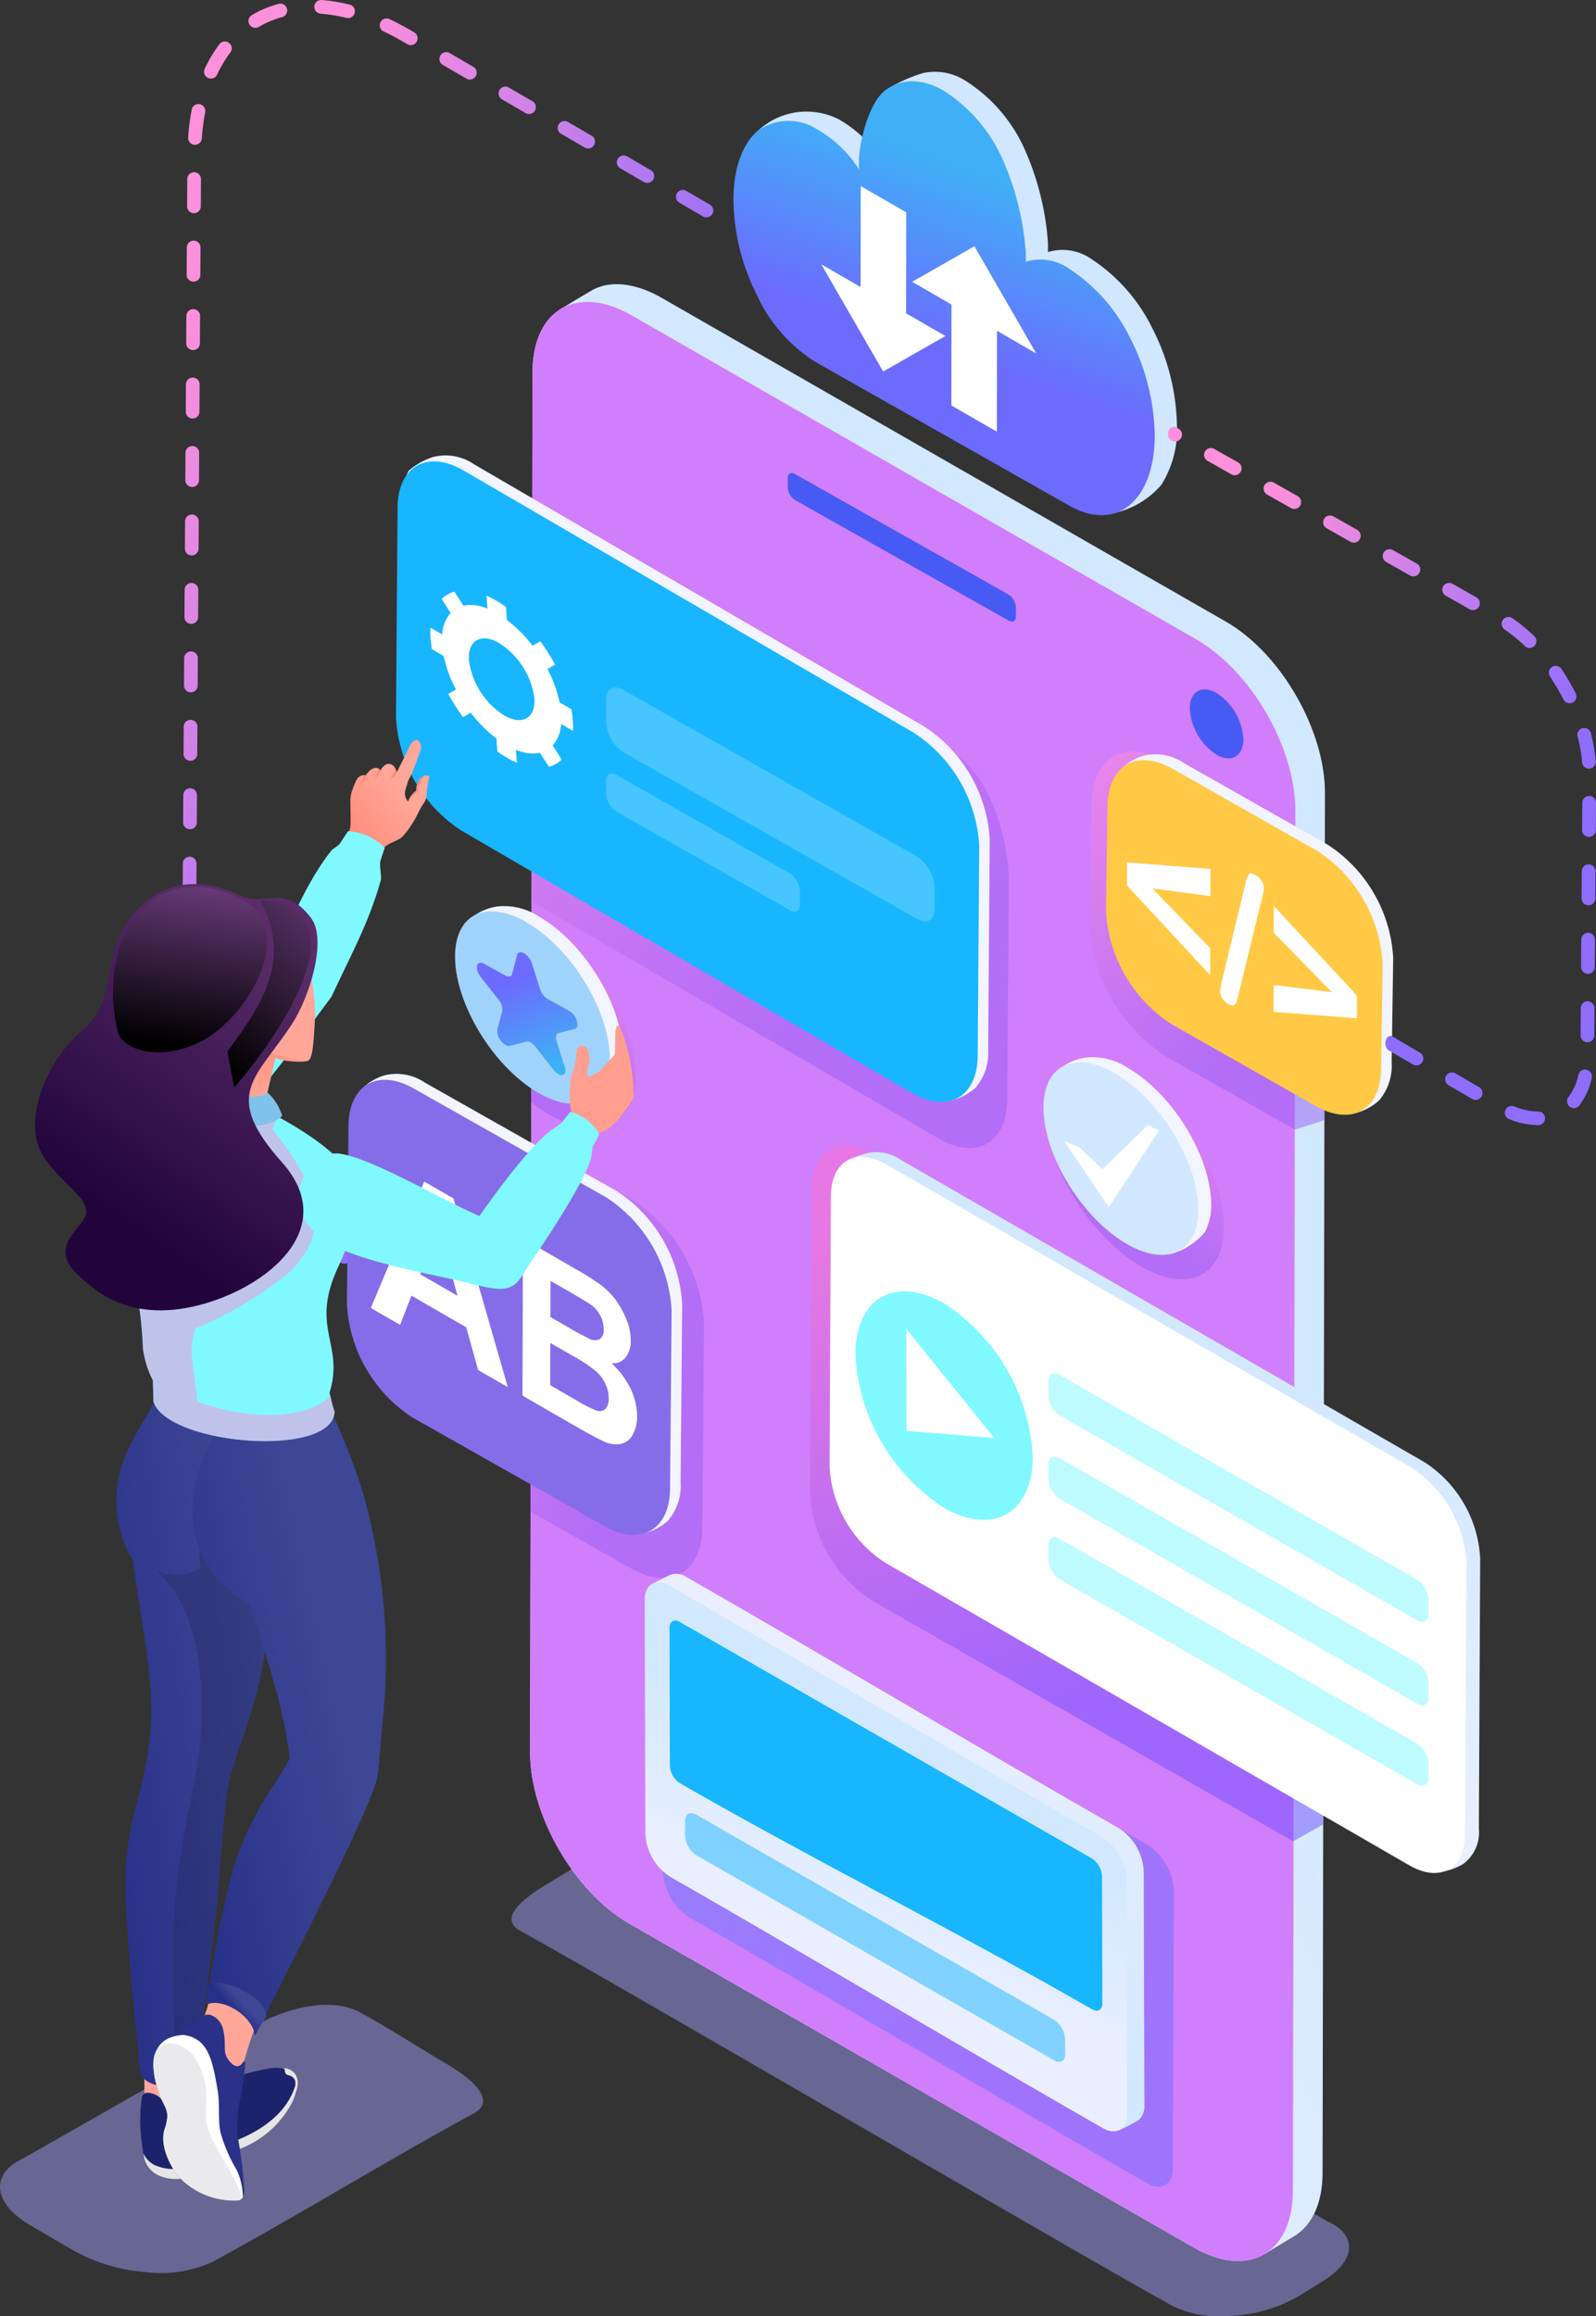 <svg xmlns="http://www.w3.org/2000/svg" xmlns:xlink="http://www.w3.org/1999/xlink" width="132.971" height="192.884" viewBox="0 0 132.971 192.884"><rect x="0" y="0" width="132.971" height="192.884" fill="#333333" stroke="none"/><defs><linearGradient id="a" x1="0.207" y1="0.097" x2="0.609" y2="0.613" gradientUnits="objectBoundingBox"><stop offset="0" stop-color="#fd90da"/><stop offset="1" stop-color="#8e6dfd"/></linearGradient><linearGradient id="b" x1="0.474" y1="0.62" x2="0.61" y2="0.221" gradientUnits="objectBoundingBox"><stop offset="0" stop-color="#6d6afe"/><stop offset="1" stop-color="#3fb0f7"/></linearGradient><linearGradient id="c" x1="0.638" y1="0.304" x2="0.228" y2="0.857" gradientUnits="objectBoundingBox"><stop offset="0" stop-color="#d1e8ff"/><stop offset="1" stop-color="#eaefff"/></linearGradient><linearGradient id="d" x1="0.609" y1="0.767" x2="0.186" y2="-0.049" gradientUnits="objectBoundingBox"><stop offset="0" stop-color="#965cf2"/><stop offset="1" stop-color="#ff8adc"/></linearGradient><linearGradient id="e" x1="0.689" y1="0.761" x2="0.279" y2="-0.029" xlink:href="#d"/><linearGradient id="f" x1="0.421" y1="0.69" x2="0.658" y2="0.121" xlink:href="#d"/><linearGradient id="g" x1="0.408" y1="0.072" x2="0.581" y2="0.776" gradientUnits="objectBoundingBox"><stop offset="0" stop-color="#fd70cb"/><stop offset="1" stop-color="#6e4dfd"/></linearGradient><linearGradient id="h" x1="0.526" y1="0.294" x2="0.442" y2="0.881" xlink:href="#c"/><linearGradient id="i" x1="0.564" y1="0.678" x2="-0.29" y2="-0.263" xlink:href="#d"/><linearGradient id="j" x1="0.578" y1="0.537" x2="-1.349" y2="-0.385" xlink:href="#b"/><linearGradient id="k" x1="0.531" y1="0.984" x2="0.496" y2="0.2" xlink:href="#c"/><linearGradient id="l" x1="0.557" y1="0.355" x2="0.438" y2="0.658" xlink:href="#c"/><linearGradient id="m" x1="0.28" y1="0.057" x2="0.717" y2="0.617" xlink:href="#a"/><linearGradient id="n" x1="0.358" y1="0.771" x2="0.637" y2="0.056" xlink:href="#d"/><linearGradient id="o" x1="0.44" y1="0.199" x2="0.716" y2="0.924" xlink:href="#b"/><linearGradient id="p" x1="0.201" y1="0.854" x2="0.66" y2="0.351" gradientUnits="objectBoundingBox"><stop offset="0" stop-color="#ff8a78"/><stop offset="1" stop-color="#ffa799"/></linearGradient><linearGradient id="q" x1="0.781" y1="0.222" x2="-0.047" y2="0.782" gradientUnits="objectBoundingBox"><stop offset="0" stop-color="#3e4795"/><stop offset="1" stop-color="#273088"/></linearGradient><linearGradient id="r" x1="0.948" y1="0.203" x2="0.157" y2="0.737" xlink:href="#q"/><linearGradient id="s" x1="0.636" y1="0.277" x2="0.003" y2="0.695" xlink:href="#q"/><linearGradient id="t" x1="0.565" y1="0.386" x2="0.428" y2="0.507" xlink:href="#q"/><linearGradient id="u" x1="0.505" y1="0.464" x2="0.611" y2="0.799" xlink:href="#p"/><linearGradient id="v" x1="0.732" y1="0.132" x2="0.397" y2="0.819" gradientUnits="objectBoundingBox"><stop offset="0" stop-color="#5a2d68"/><stop offset="1" stop-color="#22043d"/></linearGradient><linearGradient id="w" x1="0.598" y1="-0.218" x2="0.435" y2="0.916" gradientUnits="objectBoundingBox"><stop offset="0" stop-color="#854b9b"/><stop offset="1"/></linearGradient><linearGradient id="x" x1="1.016" y1="-0.326" x2="0.117" y2="1.002" xlink:href="#w"/></defs><g transform="translate(-1877.926 -2671.289)"><g transform="translate(1893.121 2671.289)"><path d="M1927.5,2748.889a.57.57,0,0,0-1.139.052c.033.772.1,1.543.182,2.312a.57.57,0,1,0,1.133-.128c-.083-.742-.144-1.489-.176-2.235Zm42.242-59.575a.571.571,0,0,0,.726-.857.585.585,0,0,0-.152-.128l-1.971-1.148a.571.571,0,0,0-.726.857.587.587,0,0,0,.152.128l1.971,1.148Zm-4.928-2.869a.57.57,0,1,0,.574-.985l-1.971-1.148a.571.571,0,0,0-.726.857.584.584,0,0,0,.152.128l1.971,1.148Zm-4.927-2.869a.571.571,0,0,0,.726-.857.6.6,0,0,0-.152-.128l-1.971-1.147a.571.571,0,0,0-.726.857.58.58,0,0,0,.152.128l1.971,1.148Zm-4.928-2.869a.57.57,0,1,0,.574-.985l-1.971-1.148a.571.571,0,0,0-.725.857.585.585,0,0,0,.152.129l1.971,1.147Zm-4.927-2.869a.571.571,0,0,0,.726-.857.6.6,0,0,0-.152-.128l-1.971-1.147a.571.571,0,0,0-.726.857.6.6,0,0,0,.152.128l1.971,1.147Zm-4.927-2.869a.57.57,0,0,0,.726-.856.593.593,0,0,0-.152-.129l-.418-.243,0,0c-.532-.306-1.083-.6-1.639-.862a.571.571,0,0,0-.634.931.615.615,0,0,0,.151.1c.532.254,1.043.524,1.556.818h0l.409.238Zm-5.069-2.188a.571.571,0,0,0,.35-1.083c-.025-.009-.047-.017-.073-.023a14.7,14.7,0,0,0-2.349-.385.571.571,0,0,0-.2,1.116.59.59,0,0,0,.124.022,13.943,13.943,0,0,1,2.146.353Zm-5.346-.072a.571.571,0,0,0-.253-1.111,8.8,8.8,0,0,0-2.291.953.571.571,0,0,0,.477,1.03.614.614,0,0,0,.108-.05,8,8,0,0,1,1.959-.821Zm-4.325,2.945a.571.571,0,0,0-.823-.779.586.586,0,0,0-.089.094,11.271,11.271,0,0,0-1.231,2.057.571.571,0,0,0,.953.607.587.587,0,0,0,.083-.13,10.229,10.229,0,0,1,1.108-1.85Zm-2.1,4.972a.571.571,0,0,0-1.087-.325.65.65,0,0,0-.032.107,18.469,18.469,0,0,0-.3,2.332.57.57,0,0,0,1.138.075,17.78,17.78,0,0,1,.286-2.189Zm-.352,5.575a.571.571,0,0,0-1.124-.14.641.641,0,0,0-.016.132l-.015,2.281a.571.571,0,0,0,1.124.14.641.641,0,0,0,.016-.132l.015-2.281Zm-.037,5.7a.57.57,0,0,0-1.124-.139.629.629,0,0,0-.016.132l-.015,2.281a.571.571,0,0,0,1.124.14.629.629,0,0,0,.016-.132l.015-2.281Zm-.037,5.7a.571.571,0,0,0-1.124-.14.629.629,0,0,0-.016.132l-.015,2.281a.571.571,0,0,0,1.124.139.636.636,0,0,0,.016-.132l.015-2.281Zm-.037,5.7a.571.571,0,0,0-1.124-.14.629.629,0,0,0-.016.132l-.015,2.281a.571.571,0,0,0,1.124.139.628.628,0,0,0,.016-.132l.015-2.281Zm-.037,5.7a.571.571,0,0,0-1.124-.14.629.629,0,0,0-.016.132l-.015,2.281a.571.571,0,0,0,1.124.14.613.613,0,0,0,.016-.132l.015-2.28Zm-.036,5.7a.571.571,0,0,0-1.124-.14.645.645,0,0,0-.016.132l-.015,2.28a.571.571,0,0,0,1.124.14.636.636,0,0,0,.016-.132l.015-2.281Zm-.037,5.7a.571.571,0,0,0-1.124-.14.641.641,0,0,0-.016.132l-.015,2.281a.571.571,0,0,0,1.124.14.633.633,0,0,0,.016-.132l.015-2.281Zm-.037,5.7a.571.571,0,0,0-1.124-.139.632.632,0,0,0-.016.132l-.015,2.281a.571.571,0,0,0,1.124.14.641.641,0,0,0,.016-.132l.014-2.281Zm-.037,5.7a.571.571,0,0,0-1.124-.14.645.645,0,0,0-.016.132l-.015,2.281a.571.571,0,0,0,1.124.14.625.625,0,0,0,.016-.132l.015-2.28Zm-.037,5.7a.571.571,0,0,0-1.124-.14.645.645,0,0,0-.016.132l-.015,2.281a.571.571,0,0,0,1.124.14.645.645,0,0,0,.016-.132l.015-2.28Zm-.037,5.7a.571.571,0,0,0-1.124-.14.629.629,0,0,0-.016.132l-.015,2.281a.571.571,0,0,0,1.124.139.636.636,0,0,0,.016-.132l.015-2.281Zm.536,11.245a.57.57,0,1,0-1.117.229c.153.757.336,1.509.54,2.254a.571.571,0,0,0,1.115-.074.579.579,0,0,0-.015-.229c-.2-.719-.374-1.449-.522-2.181Zm1.564,5.382a.571.571,0,0,0-1.1.183.582.582,0,0,0,.037.22c.272.724.565,1.434.875,2.142a.57.57,0,0,0,1.042-.464c-.306-.676-.589-1.386-.85-2.081Zm2.337,5.109a.57.57,0,0,0-1,.546q.552,1.017,1.154,2a.57.57,0,1,0,.972-.6q-.589-.959-1.125-1.95Zm3,4.754a.571.571,0,0,0-1.009.491.6.6,0,0,0,.089.182q.68.934,1.415,1.83a.57.57,0,1,0,.88-.726c-.475-.576-.935-1.174-1.375-1.777Zm3.624,4.286a.57.57,0,0,0-.812.8c.551.562,1.117,1.06,1.681,1.6a.57.57,0,0,0,.755-.855Q1939.4,2774.8,1938.612,2774Z" transform="translate(-1926.365 -2671.289)" fill-rule="evenodd" fill="url(#a)"/><g transform="translate(45.913 5.965)"><path d="M2084.64,2694.266a10.093,10.093,0,0,1,3.572,3.394c-.013-.258-.025.688-.017-.773s-.83-3.819.313-5a12.328,12.328,0,0,1,3.188-1.465,4.719,4.719,0,0,1,3.453.6,13.033,13.033,0,0,1,4.9,5.532,23.138,23.138,0,0,1,2.042,8.021c0,1.478-.008.51-.022.759a4.221,4.221,0,0,1,3.666.594,14.509,14.509,0,0,1,5,5.648,18.456,18.456,0,0,1,2.1,8.156,8.588,8.588,0,0,1-1.307,4.992,7.243,7.243,0,0,1-3.583,2.256c-3.272,1.137-9.579-5.5-12.907-7.38q-5.3-3-10.54-5.963a13.07,13.07,0,0,1-4.835-5.584,17.974,17.974,0,0,1-1.932-7.957c.014-1.553-1.121-3.884.349-5A5.917,5.917,0,0,1,2084.64,2694.266Z" transform="translate(-2075.887 -2690.305)" fill="#d0e7ff" fill-rule="evenodd"/><path d="M2079.627,2696.828a10.084,10.084,0,0,1,3.572,3.394c-.012-.258-.025.688-.017-.773s.8-4.65,2.055-5.711,2.985-1.2,4.9-.151a13.036,13.036,0,0,1,4.9,5.532,23.126,23.126,0,0,1,2.042,8.021c0,1.477-.007.51-.022.759a4.223,4.223,0,0,1,3.666.594,14.509,14.509,0,0,1,5,5.648,18.412,18.412,0,0,1,2.1,8.156c.006,2.74-.792,4.78-2.081,5.854s-3.066,1.172-5.024.063l-10.692-6.05-10.54-5.963a13.066,13.066,0,0,1-4.835-5.584,17.965,17.965,0,0,1-1.931-7.957c.024-2.658.8-4.634,2.049-5.688A4.389,4.389,0,0,1,2079.627,2696.828Z" transform="translate(-2072.724 -2692.064)" fill-rule="evenodd" fill="url(#b)"/><g transform="translate(7.317 9.53)"><path d="M2099.328,2729.091l-3.278-1.892,5.155,8.929,5.188-2.957-3.277-1.893.009-8.407-3.789-2.187Z" transform="translate(-2096.05 -2720.685)" fill="#fff" fill-rule="evenodd"/><path d="M2127.25,2743.7l3.278,1.892-5.155-8.929-5.188,2.957,3.276,1.892-.009,8.407,3.789,2.188Z" transform="translate(-2112.613 -2731.649)" fill="#fff" fill-rule="evenodd"/></g></g><path d="M2081.846,3191.825l-53.411-30.506c-1.982-.905-4.9-1.76-6.839-.576l-4.974,3.031c-1,.61-4.292,2.633-2.091,3.83,6.475,3.521,47.85,27.7,54.426,31.273a9.221,9.221,0,0,0,4.972.762,12.493,12.493,0,0,0,5.386-1.6l1.987-1.225c1.4-.867,2.182-1.812,2.257-2.721C2083.632,3193.2,2083.063,3192.381,2081.846,3191.825Z" transform="translate(-1986.362 -3006.802)" fill="#9e9bf5" fill-rule="evenodd" opacity="0.5" style="mix-blend-mode:multiply;isolation:isolate"/><g transform="translate(28.976 23.666)"><path d="M2089.145,2904.019c-.008,2.6-.935,4.43-2.417,5.291l-2.352,1.414c-8.067-3.443-5.073-44.327-5.565-55.951l2.477-61c-2.083-3.64-10.1-6.816-8.226-14.249l-23.646-11.069c-1.05-.714-28.644-16.694-23.69-19.69.828-.5,1.648-1.006,2.467-1.481,1.828-1.082,4.16-.413,5.871.574h0l47.051,26.988c4.618,2.661,8.241,9.1,8.227,14.248Z" transform="translate(-2023.125 -2746.731)" fill-rule="evenodd" fill="url(#c)"/><path d="M2018.931,2757.279c.007-2.549.89-4.359,2.32-5.24,1.507-.929,3.621-.829,5.959.522l47.051,26.987c4.553,2.63,8.24,9.015,8.225,14.249l-.2,114.924c-.015,5.233-3.727,7.348-8.281,4.719l-47.05-26.987c-4.56-2.632-8.241-9.015-8.227-14.248Z" transform="translate(-2018.734 -2749.955)" fill="#fff" fill-rule="evenodd"/><path d="M2018.931,2757.279c.007-2.549.89-4.359,2.32-5.24,1.507-.929,3.621-.829,5.959.522l47.051,26.987c4.553,2.63,8.24,9.015,8.225,14.249l-.2,114.924c-.015,5.233-3.727,7.348-8.281,4.719l-47.05-26.987c-4.56-2.632-8.241-9.015-8.227-14.248Z" transform="translate(-2018.734 -2749.955)" fill="#d07efc" fill-rule="evenodd"/><g transform="translate(21.459 15.723)"><path d="M2196.152,2859.728c1.233.712,2.235.14,2.24-1.276a4.906,4.906,0,0,0-2.226-3.854c-1.233-.712-2.236-.14-2.239,1.277A4.9,4.9,0,0,0,2196.152,2859.728Z" transform="translate(-2160.427 -2836.272)" fill="#485af4" fill-rule="evenodd"/><path d="M2087.139,2797.277c0-.386.274-.538.61-.338,4.889,2.763,12.9,7.273,17.792,10.035a1.365,1.365,0,0,1,.606,1.061v.764c0,.386-.274.538-.61.338-4.89-2.762-12.9-7.272-17.791-10.035a1.366,1.366,0,0,1-.607-1.061Z" transform="translate(-2087.139 -2796.851)" fill="#485af4" fill-rule="evenodd"/></g></g><g transform="translate(17.797 37.909)"><path d="M2019.528,2811.554l34.845,18.658c3.13,1.808,4.7,7.266,4.692,10.864l-.135,18.056c-.01,3.6-2.561,5.051-5.692,3.243l-33.842-19.705Z" transform="translate(-2008.009 -2805.462)" fill-rule="evenodd" opacity="0.5" fill="url(#d)" style="mix-blend-mode:multiply;isolation:isolate"/><path d="M1985.946,2796.013c0-1.21-.425-1.961.094-2.622a5.747,5.747,0,0,1,1.964-1.1,4.186,4.186,0,0,1,3.432.592l37.519,21.844a12.035,12.035,0,0,1,5.454,9.449l-.13,17.418a4.476,4.476,0,0,1-1.053,3.208,4.689,4.689,0,0,1-2.385,1.14c-.786.064-1.09-.663-2.053-1.219l-37.518-21.844a12.027,12.027,0,0,1-5.455-9.449Z" transform="translate(-1984.941 -2792.134)" fill="#f2f4ff" fill-rule="evenodd"/><path d="M1983.229,2797.651c.01-3.47,2.468-4.875,5.49-3.129l37.519,21.845a12.032,12.032,0,0,1,5.454,9.448l-.13,17.419c-.01,3.47-2.471,4.873-5.491,3.129l-37.518-21.845a12.026,12.026,0,0,1-5.455-9.448Z" transform="translate(-1983.098 -2793.258)" fill="#18b6fe" fill-rule="evenodd"/><g transform="translate(17.506 19.342)"><path d="M2038.9,2854.813c0-.926.658-1.29,1.465-.81l24.448,13.867a3.274,3.274,0,0,1,1.456,2.546v1.832c0,.926-.659,1.289-1.466.811l-24.449-13.867a3.277,3.277,0,0,1-1.455-2.546Z" transform="translate(-2038.902 -2853.791)" fill="#fff" fill-rule="evenodd" opacity="0.2"/><path d="M2038.9,2877.211c0-.547.389-.762.865-.479l14.437,8.189a1.935,1.935,0,0,1,.86,1.5v1.082c0,.547-.39.761-.865.479l-14.437-8.189a1.934,1.934,0,0,1-.86-1.5Z" transform="translate(-2038.902 -2869.45)" fill="#fff" fill-rule="evenodd" opacity="0.2"/></g><path d="M1998.363,2838.653a6.485,6.485,0,0,1-2.937-4.591c-.115-1.665,1.012-2.308,2.519-1.437a6.491,6.491,0,0,1,2.937,4.591c.115,1.666-1.013,2.308-2.519,1.437Zm5.6-.517-.98-.566a10.661,10.661,0,0,0-1.017-2.784l.641-.365a15.88,15.88,0,0,0-1.239-1.937l-.64.365a11.375,11.375,0,0,0-2.136-2.146l-.075-1.083a9.711,9.711,0,0,0-.817-.531,7.938,7.938,0,0,0-.81-.41l.075,1.084a3.4,3.4,0,0,0-2-.249l-.747-1.168a2.421,2.421,0,0,0-1.063.606l.747,1.166a2.963,2.963,0,0,0-.7,1.792l-.98-.566a6.611,6.611,0,0,0,.006.866,8.532,8.532,0,0,0,.118.932l.98.566a10.622,10.622,0,0,0,1.017,2.783l-.641.366a15.845,15.845,0,0,0,1.239,1.937l.641-.365a11.352,11.352,0,0,0,2.136,2.145l.075,1.083a9.5,9.5,0,0,0,.818.532,7.7,7.7,0,0,0,.809.409l-.075-1.083a3.41,3.41,0,0,0,2,.249l.747,1.168a2.431,2.431,0,0,0,1.063-.606l-.747-1.167a2.957,2.957,0,0,0,.7-1.791l.98.566a6.664,6.664,0,0,0-.006-.867A8.55,8.55,0,0,0,2003.965,2838.135Z" transform="translate(-1989.35 -2816.986)" fill="#fff" fill-rule="evenodd"/></g><g transform="translate(75.597 62.564)"><path d="M2167.5,2875.208c.011-4.009,2.85-5.631,6.342-3.614l12.8,7.266.247,22.587-2.456.782-10.783-6.121a13.892,13.892,0,0,1-6.3-10.913Z" transform="translate(-2167.346 -2870.727)" fill-rule="evenodd" opacity="0.5" fill="url(#e)" style="mix-blend-mode:multiply;isolation:isolate"/><g transform="translate(1.348 0.229)"><path d="M2174.56,2875.337c0-1.21-.279-1.964.245-2.622a4.6,4.6,0,0,1,1.814-1.1,4.186,4.186,0,0,1,3.432.592l11.985,6.8a12.034,12.034,0,0,1,5.454,9.449l-.13,8.646a4.481,4.481,0,0,1-1.053,3.208,4.7,4.7,0,0,1-2.385,1.139c-.786.064-1.09-.663-2.053-1.219l-11.984-6.8a12.025,12.025,0,0,1-5.455-9.448Z" transform="translate(-2173.555 -2871.458)" fill="#f2f4ff" fill-rule="evenodd"/><path d="M2171.773,2876.976c.01-3.47,2.468-4.875,5.49-3.129l11.985,6.8a12.031,12.031,0,0,1,5.454,9.448l-.13,8.646c-.01,3.47-2.471,4.873-5.491,3.129l-11.984-6.8a12.028,12.028,0,0,1-5.455-9.449Z" transform="translate(-2171.642 -2872.583)" fill="#ffc945" fill-rule="evenodd"/><g transform="translate(1.754 9.023)"><path d="M2216.174,2911.774l6.928,7.458,0,1.9-6.948-.538.006-2.241,4.855.605-4.843-4.951Z" transform="translate(-2203.941 -2908.149)" fill="#fff" fill-rule="evenodd"/><path d="M2205.448,2903.762a1.161,1.161,0,0,1,.184.631,3.857,3.857,0,0,1-.152.807l-1.96,8.025c-.062.268-.124.472-.169.618a.421.421,0,0,1-.229.281c-.095.044-.237.014-.428-.1a1.239,1.239,0,0,1-.7-1.106,5.352,5.352,0,0,1,.141-.836l1.952-8.029a2.552,2.552,0,0,1,.292-.829c.089-.131.273-.115.534.036A1.437,1.437,0,0,1,2205.448,2903.762Z" transform="translate(-2194.228 -2902.223)" fill="#fff" fill-rule="evenodd"/><path d="M2177.232,2902.141l.005-1.922,6.951.55-.006,2.261-4.838-.648,4.826,4.984-.006,2.241Z" transform="translate(-2177.232 -2900.219)" fill="#fff" fill-rule="evenodd"/></g></g></g><g transform="translate(71.741 88.014)"><path d="M2163.556,2969.356c-4.1-2.368-7.669-7.954-7.983-12.481s2.751-6.275,6.848-3.906,7.67,7.957,7.983,12.481S2167.651,2971.723,2163.556,2969.356Z" transform="translate(-2155.395 -2951.895)" fill-rule="evenodd" opacity="0.5" fill="url(#f)" style="mix-blend-mode:multiply;isolation:isolate"/><path d="M2157.178,2953.383a4.651,4.651,0,0,1,2.7-1.469,5.292,5.292,0,0,1,3.555.856c3.549,2.052,6.649,6.9,6.92,10.819a5.036,5.036,0,0,1-.479,2.827,5.585,5.585,0,0,1-2.646,1.788C2162.692,2969.514,2155.908,2955.53,2157.178,2953.383Z" transform="translate(-2156.405 -2951.855)" fill="#f2f4ff" fill-rule="evenodd"/><g transform="translate(0 0.453)"><path d="M2161.994,2968.419c-3.552-2.053-6.648-6.9-6.921-10.819s2.385-5.439,5.937-3.386,6.649,6.9,6.92,10.819S2165.543,2970.47,2161.994,2968.419Z" transform="translate(-2155.054 -2953.298)" fill="#d1e7ff" fill-rule="evenodd"/><path d="M2167.558,2969.942l.942.471-4.181,6.365-3.691-5.473,1.215.475,1.949,1.851Z" transform="translate(-2158.879 -2964.721)" fill="#fff" fill-rule="evenodd"/></g></g><g transform="translate(52.303 95.394)"><path d="M2093.218,2979.042c.009-3.275,2.329-4.6,5.182-2.953l37.409,21.449,0,34.393-2.472,1.391-35.1-20.057a11.349,11.349,0,0,1-5.149-8.917Z" transform="translate(-2093.094 -2975.38)" fill-rule="evenodd" opacity="0.5" fill="url(#g)" style="mix-blend-mode:multiply;isolation:isolate"/><g transform="translate(1.618 0.531)"><path d="M2101.3,2980.351c0-.834-.652-1.513-.363-2.049.313-.58,1.6-.936,2.156-1.113a3.578,3.578,0,0,1,2.846.519l43.7,25.219a10.167,10.167,0,0,1,4.608,7.984l-.11,22.519a3.259,3.259,0,0,1-1.316,2.944,5.345,5.345,0,0,1-2.573.73c-.48-.083-.213-.72-.75-1.031l-43.7-25.219a10.162,10.162,0,0,1-4.609-7.984Z" transform="translate(-2100.042 -2977.072)" fill-rule="evenodd" fill="url(#h)"/><path d="M2098.361,2981.668c.009-2.932,2.085-4.119,4.639-2.644l43.7,25.219a10.165,10.165,0,0,1,4.609,7.983l-.11,22.518c-.008,2.932-2.087,4.117-4.639,2.644l-43.7-25.219a10.162,10.162,0,0,1-4.609-7.983Z" transform="translate(-2098.251 -2977.977)" fill="#fff" fill-rule="evenodd"/><g transform="translate(2.147 11.614)"><path d="M2112.512,3015.111c-4.086-2.359-7.4-.464-7.418,4.227a16.243,16.243,0,0,0,7.37,12.769c4.082,2.356,7.4.463,7.417-4.232A16.242,16.242,0,0,0,2112.512,3015.111Z" transform="translate(-2105.094 -3014.096)" fill="#7ff9ff" fill-rule="evenodd"/><path d="M2118.608,3024.034l.009,8.492,7.326.6Z" transform="translate(-2114.368 -3020.916)" fill="#fff" fill-rule="evenodd"/></g><g transform="translate(18.232 18.436)"><path d="M2156.372,3036.505c0-.6.428-.839.952-.527l29.769,17.052a2.132,2.132,0,0,1,.946,1.656v1.191c0,.6-.429.838-.953.527l-29.769-17.052a2.128,2.128,0,0,1-.947-1.655Z" transform="translate(-2156.371 -3035.841)" fill="#7ff9ff" fill-rule="evenodd" opacity="0.5"/><path d="M2156.372,3058.625c0-.6.428-.839.952-.527l29.769,17.052a2.129,2.129,0,0,1,.946,1.655V3078c0,.6-.429.838-.953.527l-29.769-17.053a2.129,2.129,0,0,1-.947-1.655Z" transform="translate(-2156.371 -3051.021)" fill="#7ff9ff" fill-rule="evenodd" opacity="0.5"/><path d="M2156.372,3080.015c0-.6.428-.838.952-.527l29.769,17.052a2.132,2.132,0,0,1,.946,1.655v1.192c0,.6-.429.838-.953.527l-29.769-17.052a2.129,2.129,0,0,1-.947-1.655Z" transform="translate(-2156.371 -3065.702)" fill="#7ff9ff" fill-rule="evenodd" opacity="0.5"/></g></g></g><g transform="translate(13.712 89.407)"><path d="M2018.787,2974.488l8.529,4.821a13.093,13.093,0,0,1,5.935,10.281l-.141,16.967c-.011,3.776-2.689,5.3-5.975,3.405l-8.348-4.719Z" transform="translate(-2003.505 -2968.78)" fill-rule="evenodd" opacity="0.5" fill="url(#i)" style="mix-blend-mode:multiply;isolation:isolate"/><path d="M1972.993,2960.172c0-1.21-.278-1.965.245-2.622a4.592,4.592,0,0,1,1.814-1.1,4.188,4.188,0,0,1,3.432.592l15.978,9.031a12.032,12.032,0,0,1,5.454,9.449l-.13,14.787a4.478,4.478,0,0,1-1.053,3.208,4.692,4.692,0,0,1-2.384,1.139c-.786.064-1.09-.663-2.054-1.219l-15.976-9.031a12.027,12.027,0,0,1-5.455-9.448Z" transform="translate(-1971.987 -2956.293)" fill="#f2f4ff" fill-rule="evenodd"/><path d="M1970.2,2961.81c.01-3.47,2.468-4.875,5.49-3.128l15.978,9.031a12.034,12.034,0,0,1,5.455,9.449l-.13,14.787c-.01,3.47-2.471,4.873-5.491,3.129l-15.977-9.031a12.028,12.028,0,0,1-5.455-9.448Z" transform="translate(-1970.074 -2957.417)" fill="#856de9" fill-rule="evenodd"/><path d="M1991.376,2993.2l-.009,3.014,1.5.866a18.384,18.384,0,0,0,1.676.905.979.979,0,0,0,.919.079.869.869,0,0,0,.342-.818,2.46,2.46,0,0,0-.283-1.159,2.573,2.573,0,0,0-.857-.948c-.227-.151-.882-.55-1.973-1.18l-1.318-.76Zm-10.866-.552,3.118,1.8-1.584-5.751-1.534,3.951Zm.339-7.715,2.443,1.41,4.524,15.709-2.474-1.427-.987-3.555-4.566-2.636-.944,2.439-2.444-1.412,4.449-10.529Zm15.053,18.981a1.156,1.156,0,0,0,.318-.94,2.641,2.641,0,0,0-.241-1.134,3.394,3.394,0,0,0-.708-1.012,11.552,11.552,0,0,0-2.051-1.383l-1.86-1.074-.01,3.521,2.14,1.235a10.459,10.459,0,0,0,1.581.823.815.815,0,0,0,.83-.035Zm2.148-1.723a5.359,5.359,0,0,1,.537,2.28,3.022,3.022,0,0,1-.363,1.54,1.454,1.454,0,0,1-.981.771,2.386,2.386,0,0,1-1.557-.268c-.377-.176-1.294-.665-2.76-1.511l-3.887-2.244.036-13.076,4.561,2.633a19.538,19.538,0,0,1,2.008,1.289,6.088,6.088,0,0,1,1.2,1.236,7.366,7.366,0,0,1,.861,1.6,4.4,4.4,0,0,1,.354,1.713,2.175,2.175,0,0,1-.44,1.435,1.271,1.271,0,0,1-1.166.472A6.972,6.972,0,0,1,1998.05,3002.191Z" transform="translate(-1974.416 -2975.949)" fill="#fff" fill-rule="evenodd"/></g><g transform="translate(38.517 131.05)"><path d="M2054.1,3091.094c0-1.378.98-1.936,2.18-1.243,12.719,7.3,25.411,14.847,38.131,22.142a4.778,4.778,0,0,1,2.166,3.752l-.076,23.151c0,1.378-.982,1.935-2.181,1.242-12.719-7.3-25.414-14.848-38.131-22.142a4.776,4.776,0,0,1-2.166-3.752Z" transform="translate(-2052.49 -3089.392)" fill-rule="evenodd" opacity="0.5" fill="url(#j)" style="mix-blend-mode:multiply;isolation:isolate"/><path d="M2051.223,3089.869l1.459-.73a1.5,1.5,0,0,1,1.382.184c12.02,6.894,24.015,14.031,36.036,20.926a4.517,4.517,0,0,1,2.047,3.546l.059,19.508a1.568,1.568,0,0,1-.435,1.2,12.9,12.9,0,0,1-1.713.893c-12.02-6.9-23.93-14.947-35.949-21.84a4.512,4.512,0,0,1-2.047-3.546Z" transform="translate(-2050.571 -3089.042)" fill-rule="evenodd" fill="url(#k)"/><path d="M2049.146,3092.781c0-1.3.926-1.829,2.061-1.175,12.02,6.894,24.015,14.031,36.036,20.926a4.515,4.515,0,0,1,2.047,3.545l.059,19.508c0,1.3-.927,1.828-2.061,1.174-12.02-6.895-24.017-14.032-36.036-20.926a4.513,4.513,0,0,1-2.047-3.546Z" transform="translate(-2049.146 -3090.608)" fill-rule="evenodd" fill="url(#l)"/><path d="M2055.755,3102.078c0-.54.384-.758.854-.486q17.167,9.846,34.329,19.694a1.871,1.871,0,0,1,.848,1.47l.025,10.6c0,.54-.384.758-.854.487-11.445-6.564-22.885-12.253-34.329-18.817a1.87,1.87,0,0,1-.848-1.469Z" transform="translate(-2053.682 -3097.574)" fill="#18b6fe" fill-rule="evenodd"/><path d="M2059.88,3153.269c0-.6.428-.838.952-.527l29.769,17.052a2.132,2.132,0,0,1,.947,1.656v1.191c0,.6-.429.838-.952.527l-29.769-17.052a2.129,2.129,0,0,1-.947-1.655Z" transform="translate(-2056.512 -3132.665)" fill="#18b6fe" fill-rule="evenodd" opacity="0.5"/></g><path d="M2188.467,2785.707a.57.57,0,1,0,.562-.992l-.294-.167c-.647-.058-.768.981-.268,1.159Zm3.539.693a.57.57,0,1,0-.562.992l1.985,1.124a.571.571,0,0,0,.831-.646.564.564,0,0,0-.27-.347l-1.985-1.123Zm4.962,2.808a.57.57,0,0,0-.562.993l1.985,1.123a.57.57,0,1,0,.562-.992l-1.985-1.124Zm4.962,2.809a.57.57,0,0,0-.831.645.565.565,0,0,0,.269.347l1.985,1.124a.57.57,0,1,0,.562-.992l-1.985-1.123Zm4.962,2.808a.57.57,0,0,0-.562.993l1.985,1.123a.57.57,0,0,0,.562-.993l-1.985-1.123Zm4.962,2.808a.57.57,0,0,0-.562.992l1.985,1.124a.57.57,0,0,0,.562-.993l-1.985-1.123Zm4.984,2.862a.57.57,0,0,0-.641.943,12.439,12.439,0,0,1,1.684,1.381.571.571,0,0,0,.9-.676.6.6,0,0,0-.105-.14,13.455,13.455,0,0,0-1.839-1.508Zm4.093,4.229a.57.57,0,0,0-.969.6c.411.661.781,1.24,1.134,1.941a.57.57,0,0,0,1.02-.511,19.243,19.243,0,0,0-1.185-2.03Zm2.446,5.331a.571.571,0,0,0-1.121.122.624.624,0,0,0,.018.167,12.6,12.6,0,0,1,.378,2.145.57.57,0,1,0,1.136-.092,13.919,13.919,0,0,0-.411-2.342Zm.431,5.813a.571.571,0,0,0-1.124-.141.617.617,0,0,0-.016.132l-.017,2.281a.571.571,0,0,0,1.124.141.637.637,0,0,0,.016-.132l.017-2.281Zm-.042,5.7a.571.571,0,0,0-1.124-.141.617.617,0,0,0-.016.132l-.017,2.281a.571.571,0,0,0,1.124.141.651.651,0,0,0,.016-.132l.017-2.281Zm-.043,5.7a.57.57,0,0,0-1.124-.14.621.621,0,0,0-.017.132l-.017,2.281a.571.571,0,0,0,1.124.141.654.654,0,0,0,.016-.132l.017-2.281Zm-.042,5.7a.571.571,0,0,0-1.124-.141.623.623,0,0,0-.016.132l-.017,2.281a.571.571,0,0,0,1.124.141.656.656,0,0,0,.016-.132l.017-2.281Zm-.226,5.809a.571.571,0,0,0-1.061-.391.626.626,0,0,0-.052.141,4.591,4.591,0,0,1-.818,1.839.57.57,0,0,0,.862.745l.038-.044a5.718,5.718,0,0,0,1.031-2.29Zm-4.456,3.937a.571.571,0,0,0,.13-1.125.611.611,0,0,0-.132-.015,5.366,5.366,0,0,1-2-.421.571.571,0,0,0-.567.977.594.594,0,0,0,.136.079,6.5,6.5,0,0,0,2.436.5Zm-5.505-2.182a.571.571,0,0,0,.726-.857.59.59,0,0,0-.152-.128l-1.971-1.147a.571.571,0,0,0-.726.857.591.591,0,0,0,.152.128l1.971,1.148Zm-4.927-2.869a.571.571,0,0,0,.726-.857.577.577,0,0,0-.152-.128l-2.319-1.368c-.5-.222-.866.854-.226,1.206Z" transform="translate(-2106.033 -2749.017)" fill-rule="evenodd" fill="url(#m)"/></g><g transform="translate(1877.926 2732.917)"><path d="M1879.847,3216.256l20.323-11.574c2.215-1.012,5.386-1.818,7.643-.643,2.057,1.07,5.445,3.261,6.943,4.115,1.138.649,5.088,3.015,2.627,4.354-7.237,3.935-14.4,8.361-21.748,12.359a10.31,10.31,0,0,1-5.558.852,14.711,14.711,0,0,1-6.019-1.793l-3.6-2.1c-1.594-.928-2.439-2.026-2.523-3.041C1877.85,3217.8,1878.488,3216.877,1879.847,3216.256Z" transform="translate(-1877.925 -3098.141)" fill="#9e9bf5" fill-rule="evenodd" opacity="0.5" style="mix-blend-mode:multiply;isolation:isolate"/><g transform="translate(2.918 0)"><g transform="translate(34.993 13.805)"><path d="M2018.929,2930.446l.005-1.437-.05-13.5.718-.341c4.094,2.367,7.67,7.957,7.983,12.481C2027.99,2933.513,2022.748,2933.639,2018.929,2930.446Z" transform="translate(-2012.575 -2914.098)" fill-rule="evenodd" opacity="0.5" fill="url(#n)" style="mix-blend-mode:multiply;isolation:isolate"/><path d="M2000.9,2913.276a4.654,4.654,0,0,1,2.7-1.469,5.292,5.292,0,0,1,3.555.857c3.549,2.052,6.649,6.9,6.92,10.819a5.028,5.028,0,0,1-.479,2.827,5.579,5.579,0,0,1-2.646,1.788C2006.411,2929.407,1999.627,2915.423,2000.9,2913.276Z" transform="translate(-2000.124 -2911.748)" fill="#f2f4ff" fill-rule="evenodd"/><path d="M2005.713,2928.312c-3.551-2.053-6.649-6.9-6.921-10.819s2.385-5.44,5.937-3.387,6.649,6.9,6.92,10.819S2009.262,2930.364,2005.713,2928.312Z" transform="translate(-1998.773 -2912.739)" fill="#a0d3fb" fill-rule="evenodd"/><path d="M2012.24,2928.932l-1.76-.97a1.539,1.539,0,0,1-.652-.835l-.676-2.139a1.509,1.509,0,0,0-.658-.839c-.261-.144-.51-.124-.582.154l-.4,1.541c-.065.246-.3.311-.586.152l-1.757-.974c-.631-.349-.83.4-.287,1.09l1.5,1.916a1.208,1.208,0,0,1,.3.938l-.411,1.531a1.4,1.4,0,0,0,.693,1.291.5.5,0,0,0,.372.069l1.335-.351a.511.511,0,0,1,.375.073,1.342,1.342,0,0,1,.4.352l1.5,1.92a1.332,1.332,0,0,0,.392.353c.407.225.737-.014.55-.6l-.679-2.137c-.112-.349-.04-.62.176-.677l1.338-.344C2013.2,2930.321,2012.874,2929.282,2012.24,2928.932Z" transform="translate(-2002.746 -2920.198)" fill-rule="evenodd" fill="url(#o)"/></g><g transform="translate(8.343)"><g transform="translate(16.5)"><path d="M1972.823,2868.167c-.152.32-.3.642-.455.958l-.652,1.3c-.139-.639-.648-.883-1.041-.561a1.114,1.114,0,0,0-.317.426c-.062-.174-.556-.567-1.223.381a.732.732,0,0,0-.811.468,5.322,5.322,0,0,0-.28.682,2.752,2.752,0,0,0-.195.926c0,.628.031,1.31.014,2.06-.019.815-.943,1.846-1.445,2.44l3.024.959a16.8,16.8,0,0,1,1.177-1.472c.475-.481,1.074-.538,1.527-.909a5.817,5.817,0,0,0,.829-1.092c.356-.5.552-1.051.891-1.6a1.48,1.48,0,0,0,.345-1.087,11.61,11.61,0,0,1,.227-1.285c-.621-.31-1.111.458-1.106,1.2a1.853,1.853,0,0,0-.67.91c-.494-.646-.2-.916,0-1.745a8.354,8.354,0,0,0,.711-1.665c.1-.255.193-.52.3-.806a.8.8,0,0,0-.179-.886C1973.376,2867.7,1973.076,2867.731,1972.823,2868.167Z" transform="translate(-1966.419 -2867.741)" fill-rule="evenodd" fill="url(#p)"/><path d="M1978.831,2875.7c-.442.064-.753.673-.75,1.269a1.806,1.806,0,0,0-.653.865,4.1,4.1,0,0,1,.794-.791,1.892,1.892,0,0,1,.608-1.342Zm-2.31-.38-.057.113a1.128,1.128,0,0,0-.164-.4,1.616,1.616,0,0,1-.431.959,1.077,1.077,0,0,0,.652-.671Zm-1.418-.032a.37.37,0,0,0-.16-.163,2.572,2.572,0,0,1-.34.866,1.451,1.451,0,0,0,.5-.7Zm-1.205.371-.014.019a1.066,1.066,0,0,0-.193,0,1.972,1.972,0,0,1-.353.969A1.568,1.568,0,0,0,1973.9,2875.66Z" transform="translate(-1971.167 -2872.746)" fill="#ff8978" fill-rule="evenodd"/></g><path d="M1925.306,2902.237c1.522-2.652,2.714-5.974,4.84-8.667.177-.225.594-.4.747-.633q.333-.515.663-1.01a4.717,4.717,0,0,1,3.061,1.379q-.179.533-.352,1.06c-.135.41.124,1.286.007,1.7-1.048,3.684-2.551,6.284-4.1,9.666-2.11,2.72-13.618,19.365-16.013,14.136-.776-1.694-.132-3.924,1-5.749a15.54,15.54,0,0,1,2.142-2.516C1918.847,2910,1922.993,2904.623,1925.306,2902.237Z" transform="translate(-1913.821 -2884.34)" fill="#7ff9ff" fill-rule="evenodd"/></g><g transform="translate(6.76 51.748)"><g transform="translate(2.004 57.1)"><path d="M1920.318,3221.861c.337-.064,1.843-.489,1.986-.538a19.466,19.466,0,0,1,3.788-1.072c1.108-.166,2.654.159,2.158,1.842a7.764,7.764,0,0,1-4.508,4.692c-.675.283-1.524.348-2.334.754-.627.314-.766.834-1.232,1.183a3.241,3.241,0,0,1-3.031.4,2.113,2.113,0,0,1-1.611-1.982,10.365,10.365,0,0,1,.025-3.919l.036,0a1.48,1.48,0,0,0,1.407,1.445c1.281.246,3.577-.99,3.364-2.346C1920.344,3222.171,1920.328,3222.018,1920.318,3221.861Z" transform="translate(-1915.3 -3218.49)" fill="#1c236c" fill-rule="evenodd"/><path d="M1928.555,3221.889c.526.62.184,1.673-.12,2.331a8.212,8.212,0,0,1-4.225,3.833c-.675.283-1.513.441-2.322.846-.628.314-.754.753-1.22,1.1a3.392,3.392,0,0,1-3.1.423,2.162,2.162,0,0,1-1.524-1.937,1.91,1.91,0,0,0,1.267,1.1,3.393,3.393,0,0,0,3.1-.423c.466-.349.592-.787,1.22-1.1.81-.406,1.763-.495,2.438-.777,1.9-.8,3.961-2.219,4.624-4.472A1.08,1.08,0,0,0,1928.555,3221.889Z" transform="translate(-1915.768 -3219.641)" fill="#e5e5e5" fill-rule="evenodd"/><path d="M1915.654,3215.885a11.581,11.581,0,0,1,.156,3.122,1.53,1.53,0,0,0,1.393,1.891c1.281.246,3.578-.989,3.365-2.346a18.845,18.845,0,0,1,.164-3.831Z" transform="translate(-1915.501 -3214.721)" fill="#ffa698" fill-rule="evenodd"/><path d="M1920.879,3224.136a2.259,2.259,0,0,0,.88.127c.615,2.3-4.224,7.258-6.474,3.947a12.736,12.736,0,0,1,.032-3.7c.153-.381.436-.39.9-.256.979.283,1.281,1.571,1.954,1.7a1.485,1.485,0,0,0,1.6-1.042,14.269,14.269,0,0,0,.39-1.748c.186-.373.532-.146.471.027A.957.957,0,0,0,1920.879,3224.136Z" transform="translate(-1915.166 -3220.379)" fill="#1c236c" fill-rule="evenodd"/><path d="M1953.663,3220.909a.724.724,0,0,1,.531.444,4.761,4.761,0,0,1,0,1.089c.53-1.206-.01-1.839-.521-2.038a.974.974,0,0,0-.449-.075c.115.069.114.118.111.176A.377.377,0,0,0,1953.663,3220.909Z" transform="translate(-1941.286 -3218.567)" fill="#e5e5e5" fill-rule="evenodd"/></g><path d="M1913.14,3032.769c4.745-.647,6.471,3.36,7.055,8.365.713,6.1,2.2,11.207.476,18.372-.991,4.132-2.3,6.669-2.635,9.027-.331,2.3-.558,5.677-.749,8.344-.2,2.794-1.638,12.078-1.678,14.022-.084,1.952-3.356,2.932-4.744,1.291-.444-3.274-1.474-14.117-1.3-17.1.263-4.565,1.524-6.531,2.02-11.136.509-4.733-.883-9.893-1.392-14.633a9.646,9.646,0,0,1-.669-8.729C1910.663,3037.786,1912.133,3036.722,1913.14,3032.769Z" transform="translate(-1908.777 -3032.7)" fill-rule="evenodd" fill="url(#q)"/><path d="M1927.095,3052.429a17.619,17.619,0,0,1,.41,2.245c.7,6.106,2.195,11.207.476,18.372-.991,4.132-2.295,6.669-2.635,9.027-.331,2.3-.558,5.678-.749,8.344-.2,2.794-1.752,12.277-1.792,14.221a1.854,1.854,0,0,1-1.578,1.845c-.4-6.361-.708-12.009.061-17.943.5-3.888,1.6-7.985,1.841-10.959.525-6.568-.985-11.761-3.7-13.865a4.32,4.32,0,0,0,3.657-.227C1922.648,3059.658,1924.874,3055.635,1927.095,3052.429Z" transform="translate(-1916.087 -3046.24)" fill="#1e2353" fill-rule="evenodd" opacity="0.3" style="mix-blend-mode:multiply;isolation:isolate"/><path d="M1920.052,3214.236c-.045.555-.116,1.082-.121,1.364-.084,1.953-3.7,2.819-5.084,1.178-.05-.369-.206-1-.269-1.542C1915.785,3216.146,1918.076,3216.837,1920.052,3214.236Z" transform="translate(-1912.758 -3157.287)" fill-rule="evenodd" fill="url(#r)"/></g><g transform="translate(9.854 53.689)"><g transform="translate(0 47.872)"><path d="M1932.753,3201.521c.231-2.237,2.063-6.531,2.5-7.758l-4.419-2.273c-.75,2.819-.487,4.808-2.194,6.069Z" transform="translate(-1925.5 -3191.489)" fill="#ffa698" fill-rule="evenodd"/><path d="M1925.135,3210.057c-.767-.8-.3-1.337-.6-2.656a1.7,1.7,0,0,0-.954-1.258c-.7-.249-.876.256-1.41.611-.7.465-1.1.429-1.573,1.094-1.966.5-2.12,2.26-1.655,4.024.431,1.637.9,1.8.925,2.659a3.924,3.924,0,0,1-.243,1.125c-.4,1.358.488,3,1.106,3.829a6.346,6.346,0,0,0,5.026,2.064c.333-.031.493-.337.522-.742a34.32,34.32,0,0,0-.566-4.664,10.928,10.928,0,0,1,.12-2.54,23.3,23.3,0,0,0,.523-3.459C1926.292,3209.382,1926.061,3211.027,1925.135,3210.057Z" transform="translate(-1918.7 -3201.501)" fill="#293288" fill-rule="evenodd"/><path d="M1921.224,3211.474c-2.608.13-2.769,2.215-2.277,4.1.427,1.638.9,1.8.925,2.66a3.911,3.911,0,0,1-.243,1.124c-.4,1.359.488,3,1.106,3.83a6.344,6.344,0,0,0,5.025,2.063.525.525,0,0,0,.4-.27,5.373,5.373,0,0,0-.536-2.307,12.872,12.872,0,0,1-1.312-3.027c-.239-.945-.058-2.4-.243-3.5C1923.605,3213.377,1923.223,3211.766,1921.224,3211.474Z" transform="translate(-1918.698 -3205.205)" fill="#fff" fill-rule="evenodd"/><path d="M1918.639,3215.573a7.061,7.061,0,0,0,.246,1.533c.427,1.638.9,1.8.925,2.66a3.933,3.933,0,0,1-.243,1.124c-.4,1.358.488,3,1.106,3.829a6.344,6.344,0,0,0,5.025,2.064.479.479,0,0,0,.237-.087,2.172,2.172,0,0,0-.243-1.041c-.714-1.646-2.471-3.994-2.66-5.548-.091-.749.05-1.348.018-2.023a5.767,5.767,0,0,0-1.026-3.287C1921,3213.419,1918.56,3213.011,1918.639,3215.573Z" transform="translate(-1918.637 -3206.736)" fill="#eaeaed" fill-rule="evenodd"/></g><g transform="translate(3.27)"><path d="M1937.161,3070.007c-.52-4.381-2-8.646-3.345-12.794-6.331-3.844-5.364-10.127-2.7-14.489l6.733-2.255c.683,1.088,1.194-2.206,1.664-1.475a47.859,47.859,0,0,1,3.863,9.3,50.757,50.757,0,0,1,1.489,18.962c-.057.656-.156,1.667-.219,2.636,0,.175-.125,1.32-.156,1.478-.238,2.249-8.349,17.952-10.226,21.7-.169-1.612-2.71-3.239-4.089-2.56.847-5.661,2-10.915,2.83-12.951C1934.7,3073.394,1936.07,3072.109,1937.161,3070.007Z" transform="translate(-1929.061 -3038.887)" fill-rule="evenodd" fill="url(#s)"/><path d="M1937.651,3200.407c-.342.677-.611.941-.94,1.6-.169-1.613-2.71-3.239-4.088-2.56.113-.754,0-.963.126-1.695C1934.069,3197.14,1937.618,3198.777,1937.651,3200.407Z" transform="translate(-1931.506 -3147.824)" fill-rule="evenodd" fill="url(#t)"/></g></g><path d="M1925.122,2984.1c-.211-.512-.259-1-.426-1.551,1.27-4.105-1.649-5.325.695-10.426,1.612-3.508,2.052-5.6,1.292-7.336-1.671-3.812-12.17-8.488-16.23-8.947-2.805-.317-4.4,2.637-4.378,5.662.062,8.087,2.74,8.9,3.079,17.366a8.336,8.336,0,0,0,.823,2.631c.022.5.033,1.311.052,1.771C1911.172,2986.882,1924.985,2988.033,1925.122,2984.1Z" transform="translate(-1900.162 -2928.184)" fill="#7ff9ff" fill-rule="evenodd"/><path d="M1925.122,2984.1a8.889,8.889,0,0,1-.349-1.272c-2.645,2.4-8.044,1.61-11.081.429-.3-2.981-.8-4.224-.17-6.067a31.539,31.539,0,0,0,7.686-4.57c3.128-2.874,3.379-6.36-1.278-12.045l.426-1.049a33.317,33.317,0,0,0-9.9-3.686c-2.805-.317-4.4,2.637-4.378,5.662.062,8.087,2.74,8.9,3.079,17.365a8.327,8.327,0,0,0,.823,2.631c.022.5.033,1.311.052,1.771C1911.172,2986.882,1924.985,2988.033,1925.122,2984.1Z" transform="translate(-1900.162 -2928.184)" fill="#ff8fd5" fill-rule="evenodd" opacity="0.5" style="mix-blend-mode:multiply;isolation:isolate"/><g transform="translate(21.937 23.76)"><path d="M2026.5,2946.377a2.164,2.164,0,0,0-.135.642,5.141,5.141,0,0,0-.311.975,9.036,9.036,0,0,0-.079,1.6,3.517,3.517,0,0,0,.14.986,9.052,9.052,0,0,1-1.621,1.914l1.909,1.456c.806-.531,1.435-1.089,2.128-1.551a2.334,2.334,0,0,0,.93-.525,8.821,8.821,0,0,0,1.819-2.369,12.284,12.284,0,0,0-.211-2.739c-.345-1.935-1.082-3.968-1.209-3.071-.185.215-.034,1.964-.15,2.222-.452.521-.668.734-1.234,1.355a6.557,6.557,0,0,1-.752.455c-.2.053-.3-.083-.31-.255a8.182,8.182,0,0,1,.216-1.031c0-.829-.206-1.3-.649-1.255a.439.439,0,0,0-.416.388C2026.515,2945.771,2026.527,2946.038,2026.5,2946.377Z" transform="translate(-2003.366 -2943.48)" fill="#ff9e8f" fill-rule="evenodd"/><path d="M1960.668,2969.954c2.629.406,8.073,3.622,11.573,5.19,1.952-2.782,4.513-6.116,6.093-7.238a5.193,5.193,0,0,0,.786-.564q.344-.421.669-.866c.987.137,2.418,1.37,2.4,1.952-.159.291-.321.6-.486.909a5.947,5.947,0,0,0-.137.927c-.536,1.948-3.491,6.447-4.869,8.454-.8,1.16-1.076,1.841-1.615,2.187-.865.556-2.026.252-4.261-.31-1.881-.473-7.957-1.532-10.753-3.007-1.971-1.04-3.483-2.96-2.7-5.117C1957.869,2971.089,1958.978,2969.693,1960.668,2969.954Z" transform="translate(-1957.156 -2959.262)" fill="#7ff9ff" fill-rule="evenodd"/></g><g transform="translate(0 11.987)"><g transform="translate(10.624 1.228)"><path d="M1924.145,2943.417c-.311,1.318,4.5,2.74,6.148,2.024l.034-.319c.426-1.966.843-3.636,1.137-5.017.766.327,2.647.422,2.813.159-5.071-4.05-11-7.044-11.763-5,.5,1.481,1.8,2.534,2.45,3.5a3.038,3.038,0,0,1,.34,1.325h0A14.34,14.34,0,0,1,1924.145,2943.417Z" transform="translate(-1922.068 -2926.845)" fill-rule="evenodd" fill="url(#u)"/><path d="M1933.274,2923.311c-.437.285-3.541-.748-3.792-.735-2.415.12-5.014-.077-5.493-.789-.649-.964-1.947-2.018-2.45-3.5-.8-2.367-.646-5.037,1.518-6.9,3.764-3.232,9.668-.863,10.513,2.8.347,1.5-.083,1.626-.012,2.632a15.556,15.556,0,0,1,.17,4.086C1933.664,2922.024,1933.564,2923.121,1933.274,2923.311Z" transform="translate(-1921.094 -2909.868)" fill="#ffa698" fill-rule="evenodd"/><path d="M1927.854,2957.064c.132,1.2,3.507,2.044,5.553,1.567.219-.051.355-.093.434-.232a4.395,4.395,0,0,1,1.213,1.938c-1.769,1.705-7.359.706-8.038-1.292A1.5,1.5,0,0,1,1927.854,2957.064Z" transform="translate(-1925.083 -2942.259)" fill="#7fc2ea" fill-rule="evenodd"/></g><path d="M1891.307,2918.013c-3.217,2.69-5.03,7.536-3.566,10.285,1.327,2.491,4.563,3.957,3.567,5.534-.823,1.3-2.76,2.611-.456,4.715,1.187,1.083,4.084,3.991,10,2.485,5.766-1.468,11.816-6.448,6.958-11.894-5.112-5.731-2.121-7,.811-11.505,1.55-2.383,2.936-7.093,1.608-8.844-2.278-3-3.791-.84-5.984-1.9-4.181-2.025-7.61-.577-9.577,2.589C1892.908,2912.31,1893.865,2915.873,1891.307,2918.013Z" transform="translate(-1887.227 -2905.953)" fill-rule="evenodd" fill="url(#v)"/><g transform="translate(6.494 0.233)"><path d="M1919.361,2908.235c3.187,2.3.494,8.174-3.171,10.768-3.277,2.321-7.39,1.63-7.858-.25-.99-3.976-.152-8.458,2.51-10.627C1913.441,2906.009,1916.655,2906.409,1919.361,2908.235Z" transform="translate(-1907.929 -2906.696)" fill-rule="evenodd" fill="url(#w)"/><path d="M1941.035,2910.245c9.212.651,1.022,12.02-2.155,15.594l-.567-3.005C1941.222,2918.943,1943.744,2915.178,1941.035,2910.245Z" transform="translate(-1928.782 -2909.132)" fill-rule="evenodd" fill="url(#x)"/></g></g></g></g></g></svg>